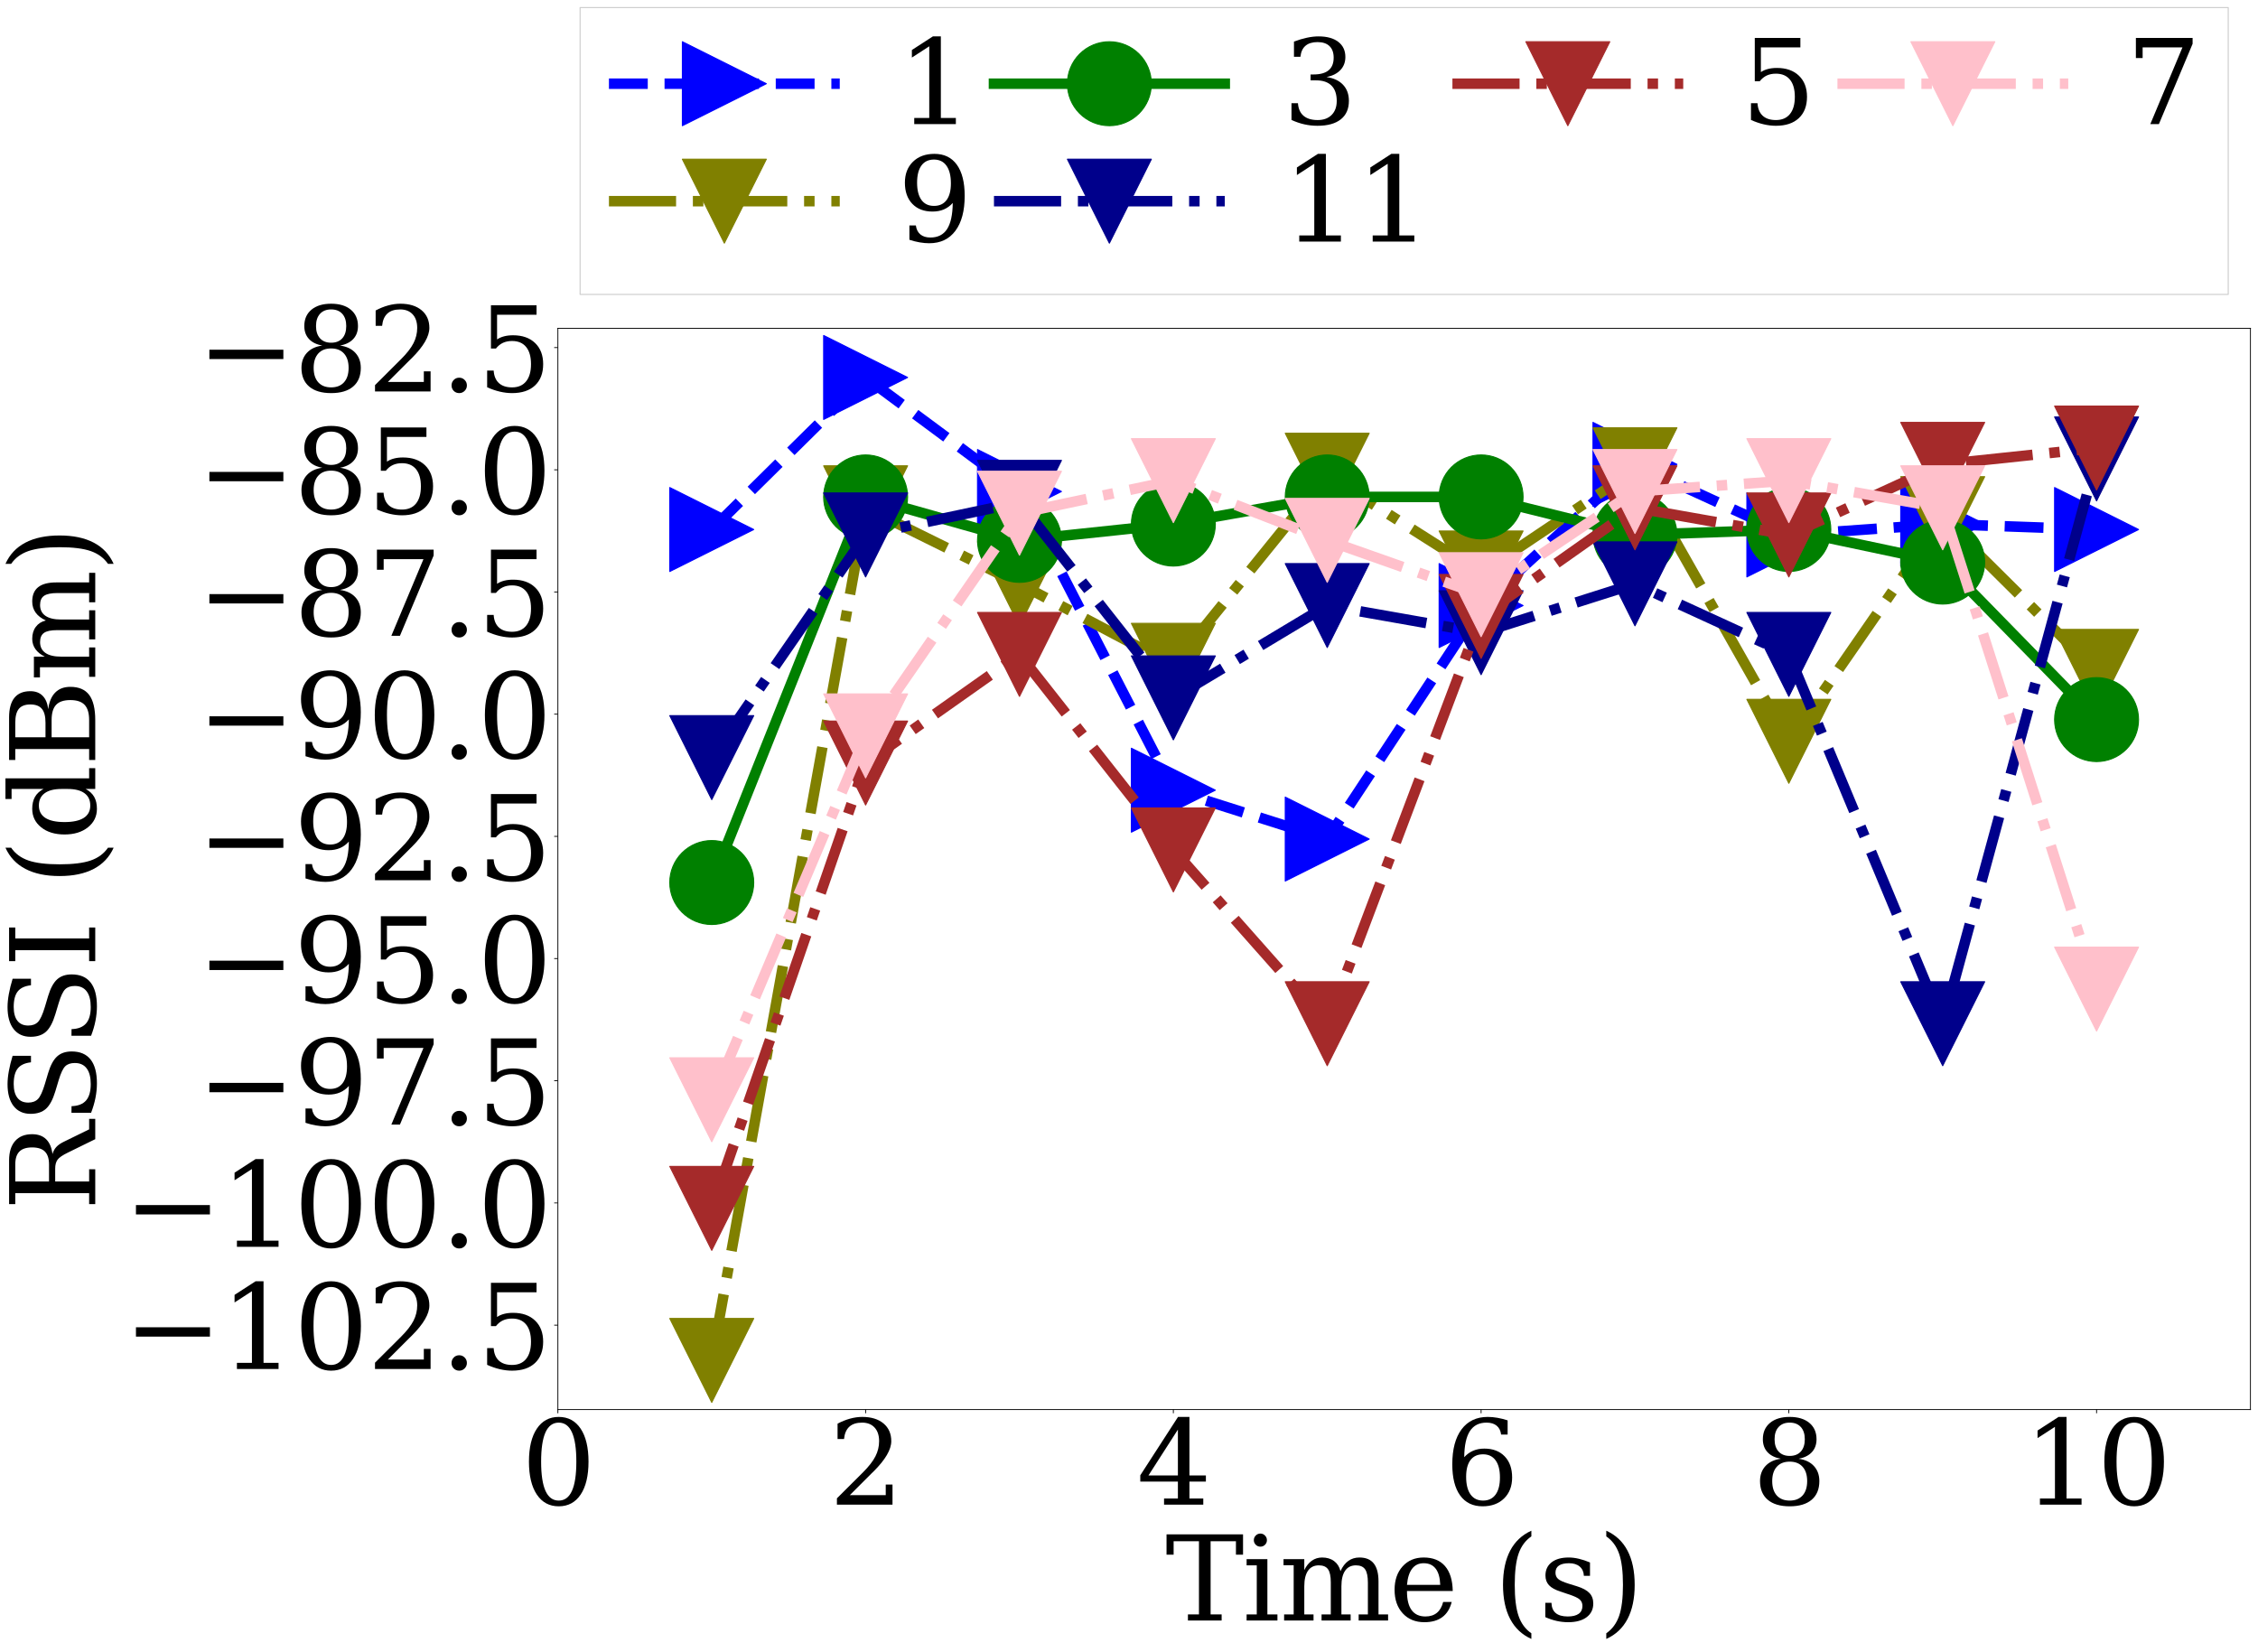 <?xml version="1.0" encoding="utf-8" standalone="no"?>
<!DOCTYPE svg PUBLIC "-//W3C//DTD SVG 1.1//EN"
  "http://www.w3.org/Graphics/SVG/1.1/DTD/svg11.dtd">
<svg xmlns:xlink="http://www.w3.org/1999/xlink" width="2152.22pt" height="1574.635pt" viewBox="0 0 2152.22 1574.635" xmlns="http://www.w3.org/2000/svg" version="1.1">
 <rect x="0" y="0" width="2152.22" height="1574.635" fill="#333333" stroke="none"/>
 <defs>
  <style type="text/css">*{stroke-linejoin: round; stroke-linecap: butt}</style>
 </defs>
 <g id="figure_1">
  <g id="patch_1">
   <path d="M 0 1574.635 
L 2152.22 1574.635 
L 2152.22 0 
L 0 0 
z
" style="fill: #ffffff; stroke: #ffffff; stroke-linejoin: miter"/>
  </g>
  <g id="axes_1">
   <g id="patch_2">
    <path d="M 531.745 1343.516 
L 2145.02 1343.516 
L 2145.02 312.912 
L 531.745 312.912 
z
" style="fill: #ffffff"/>
   </g>
   <g id="matplotlib.axis_1">
    <g id="xtick_1">
     <g id="line2d_1">
      <defs>
       <path id="m5eb0b490fd" d="M 0 0 
L 0 3.5 
" style="stroke: #000000; stroke-width: 0.8"/>
      </defs>
      <g>
       <use xlink:href="#m5eb0b490fd" x="531.745" y="1343.516" style="stroke: #000000; stroke-width: 0.8"/>
      </g>
     </g>
     <g id="text_1">
      <!-- 0 -->
      <g transform="translate(496.752 1434.099) scale(1.1 -1.1)">
       <defs>
        <path id="DejaVuSerif-30" d="M 2034 219 
Q 2513 219 2750 744 
Q 2988 1269 2988 2328 
Q 2988 3391 2750 3916 
Q 2513 4441 2034 4441 
Q 1556 4441 1318 3916 
Q 1081 3391 1081 2328 
Q 1081 1269 1318 744 
Q 1556 219 2034 219 
z
M 2034 -91 
Q 1275 -91 848 546 
Q 422 1184 422 2328 
Q 422 3475 848 4112 
Q 1275 4750 2034 4750 
Q 2797 4750 3222 4112 
Q 3647 3475 3647 2328 
Q 3647 1184 3222 546 
Q 2797 -91 2034 -91 
z
" transform="scale(0.016)"/>
       </defs>
       <use xlink:href="#DejaVuSerif-30"/>
      </g>
     </g>
    </g>
    <g id="xtick_2">
     <g id="line2d_2">
      <g>
       <use xlink:href="#m5eb0b490fd" x="825.068" y="1343.516" style="stroke: #000000; stroke-width: 0.8"/>
      </g>
     </g>
     <g id="text_2">
      <!-- 2 -->
      <g transform="translate(790.074 1434.099) scale(1.1 -1.1)">
       <defs>
        <path id="DejaVuSerif-32" d="M 819 3553 
L 469 3553 
L 469 4384 
Q 803 4563 1142 4656 
Q 1481 4750 1806 4750 
Q 2534 4750 2956 4397 
Q 3378 4044 3378 3438 
Q 3378 2753 2422 1800 
Q 2347 1728 2309 1691 
L 1131 513 
L 3078 513 
L 3078 1088 
L 3444 1088 
L 3444 0 
L 434 0 
L 434 341 
L 1850 1753 
Q 2319 2222 2519 2614 
Q 2719 3006 2719 3438 
Q 2719 3909 2473 4175 
Q 2228 4441 1797 4441 
Q 1350 4441 1106 4219 
Q 863 3997 819 3553 
z
" transform="scale(0.016)"/>
       </defs>
       <use xlink:href="#DejaVuSerif-32"/>
      </g>
     </g>
    </g>
    <g id="xtick_3">
     <g id="line2d_3">
      <g>
       <use xlink:href="#m5eb0b490fd" x="1118.391" y="1343.516" style="stroke: #000000; stroke-width: 0.8"/>
      </g>
     </g>
     <g id="text_3">
      <!-- 4 -->
      <g transform="translate(1083.397 1434.099) scale(1.1 -1.1)">
       <defs>
        <path id="DejaVuSerif-34" d="M 2234 1581 
L 2234 4063 
L 641 1581 
L 2234 1581 
z
M 3609 0 
L 1484 0 
L 1484 331 
L 2234 331 
L 2234 1247 
L 197 1247 
L 197 1588 
L 2241 4750 
L 2859 4750 
L 2859 1581 
L 3750 1581 
L 3750 1247 
L 2859 1247 
L 2859 331 
L 3609 331 
L 3609 0 
z
" transform="scale(0.016)"/>
       </defs>
       <use xlink:href="#DejaVuSerif-34"/>
      </g>
     </g>
    </g>
    <g id="xtick_4">
     <g id="line2d_4">
      <g>
       <use xlink:href="#m5eb0b490fd" x="1411.713" y="1343.516" style="stroke: #000000; stroke-width: 0.8"/>
      </g>
     </g>
     <g id="text_4">
      <!-- 6 -->
      <g transform="translate(1376.72 1434.099) scale(1.1 -1.1)">
       <defs>
        <path id="DejaVuSerif-36" d="M 2094 219 
Q 2534 219 2771 542 
Q 3009 866 3009 1472 
Q 3009 2078 2771 2401 
Q 2534 2725 2094 2725 
Q 1647 2725 1412 2412 
Q 1178 2100 1178 1509 
Q 1178 888 1415 553 
Q 1653 219 2094 219 
z
M 1075 2569 
Q 1288 2803 1556 2918 
Q 1825 3034 2163 3034 
Q 2859 3034 3264 2615 
Q 3669 2197 3669 1472 
Q 3669 763 3233 336 
Q 2797 -91 2069 -91 
Q 1278 -91 853 498 
Q 428 1088 428 2181 
Q 428 3406 931 4078 
Q 1434 4750 2350 4750 
Q 2597 4750 2869 4703 
Q 3141 4656 3425 4563 
L 3425 3794 
L 3072 3794 
Q 3034 4109 2831 4275 
Q 2628 4441 2284 4441 
Q 1678 4441 1381 3981 
Q 1084 3522 1075 2569 
z
" transform="scale(0.016)"/>
       </defs>
       <use xlink:href="#DejaVuSerif-36"/>
      </g>
     </g>
    </g>
    <g id="xtick_5">
     <g id="line2d_5">
      <g>
       <use xlink:href="#m5eb0b490fd" x="1705.036" y="1343.516" style="stroke: #000000; stroke-width: 0.8"/>
      </g>
     </g>
     <g id="text_5">
      <!-- 8 -->
      <g transform="translate(1670.042 1434.099) scale(1.1 -1.1)">
       <defs>
        <path id="DejaVuSerif-38" d="M 2981 1275 
Q 2981 1775 2732 2051 
Q 2484 2328 2034 2328 
Q 1584 2328 1336 2051 
Q 1088 1775 1088 1275 
Q 1088 772 1336 495 
Q 1584 219 2034 219 
Q 2484 219 2732 495 
Q 2981 772 2981 1275 
z
M 2853 3541 
Q 2853 3966 2637 4203 
Q 2422 4441 2034 4441 
Q 1650 4441 1433 4203 
Q 1216 3966 1216 3541 
Q 1216 3113 1433 2875 
Q 1650 2638 2034 2638 
Q 2422 2638 2637 2875 
Q 2853 3113 2853 3541 
z
M 2516 2484 
Q 3047 2413 3344 2092 
Q 3641 1772 3641 1275 
Q 3641 619 3225 264 
Q 2809 -91 2034 -91 
Q 1263 -91 845 264 
Q 428 619 428 1275 
Q 428 1772 725 2092 
Q 1022 2413 1556 2484 
Q 1084 2569 832 2842 
Q 581 3116 581 3541 
Q 581 4103 968 4426 
Q 1356 4750 2034 4750 
Q 2713 4750 3100 4426 
Q 3488 4103 3488 3541 
Q 3488 3116 3236 2842 
Q 2984 2569 2516 2484 
z
" transform="scale(0.016)"/>
       </defs>
       <use xlink:href="#DejaVuSerif-38"/>
      </g>
     </g>
    </g>
    <g id="xtick_6">
     <g id="line2d_6">
      <g>
       <use xlink:href="#m5eb0b490fd" x="1998.359" y="1343.516" style="stroke: #000000; stroke-width: 0.8"/>
      </g>
     </g>
     <g id="text_6">
      <!-- 10 -->
      <g transform="translate(1928.371 1434.099) scale(1.1 -1.1)">
       <defs>
        <path id="DejaVuSerif-31" d="M 909 0 
L 909 331 
L 1722 331 
L 1722 4213 
L 781 3603 
L 781 4013 
L 1919 4750 
L 2350 4750 
L 2350 331 
L 3163 331 
L 3163 0 
L 909 0 
z
" transform="scale(0.016)"/>
       </defs>
       <use xlink:href="#DejaVuSerif-31"/>
       <use xlink:href="#DejaVuSerif-30" x="63.623"/>
      </g>
     </g>
    </g>
    <g id="text_7">
     <!-- Time (s) -->
     <g transform="translate(1110.777 1544.559) scale(1.1 -1.1)">
      <defs>
       <path id="DejaVuSerif-54" d="M 1222 0 
L 1222 331 
L 1819 331 
L 1819 4294 
L 447 4294 
L 447 3566 
L 63 3566 
L 63 4666 
L 4206 4666 
L 4206 3566 
L 3822 3566 
L 3822 4294 
L 2450 4294 
L 2450 331 
L 3047 331 
L 3047 0 
L 1222 0 
z
" transform="scale(0.016)"/>
       <path id="DejaVuSerif-69" d="M 622 4353 
Q 622 4497 726 4603 
Q 831 4709 978 4709 
Q 1122 4709 1226 4603 
Q 1331 4497 1331 4353 
Q 1331 4206 1228 4103 
Q 1125 4000 978 4000 
Q 831 4000 726 4103 
Q 622 4206 622 4353 
z
M 1356 331 
L 1900 331 
L 1900 0 
L 231 0 
L 231 331 
L 781 331 
L 781 2988 
L 231 2988 
L 231 3322 
L 1356 3322 
L 1356 331 
z
" transform="scale(0.016)"/>
       <path id="DejaVuSerif-6d" d="M 3316 2675 
Q 3481 3041 3739 3227 
Q 3997 3413 4341 3413 
Q 4863 3413 5119 3089 
Q 5375 2766 5375 2113 
L 5375 331 
L 5894 331 
L 5894 0 
L 4300 0 
L 4300 331 
L 4800 331 
L 4800 2047 
Q 4800 2556 4650 2772 
Q 4500 2988 4153 2988 
Q 3769 2988 3567 2697 
Q 3366 2406 3366 1850 
L 3366 331 
L 3866 331 
L 3866 0 
L 2291 0 
L 2291 331 
L 2791 331 
L 2791 2069 
Q 2791 2566 2641 2777 
Q 2491 2988 2144 2988 
Q 1759 2988 1557 2697 
Q 1356 2406 1356 1850 
L 1356 331 
L 1856 331 
L 1856 0 
L 263 0 
L 263 331 
L 781 331 
L 781 2994 
L 231 2994 
L 231 3322 
L 1356 3322 
L 1356 2731 
Q 1516 3063 1762 3238 
Q 2009 3413 2322 3413 
Q 2709 3413 2968 3220 
Q 3228 3028 3316 2675 
z
" transform="scale(0.016)"/>
       <path id="DejaVuSerif-65" d="M 3469 1600 
L 991 1600 
L 991 1575 
Q 991 903 1244 561 
Q 1497 219 1991 219 
Q 2369 219 2611 417 
Q 2853 616 2950 1006 
L 3413 1006 
Q 3275 459 2904 184 
Q 2534 -91 1931 -91 
Q 1203 -91 761 389 
Q 319 869 319 1663 
Q 319 2450 753 2931 
Q 1188 3413 1894 3413 
Q 2647 3413 3050 2948 
Q 3453 2484 3469 1600 
z
M 2791 1931 
Q 2772 2513 2545 2808 
Q 2319 3103 1894 3103 
Q 1497 3103 1269 2806 
Q 1041 2509 991 1931 
L 2791 1931 
z
" transform="scale(0.016)"/>
       <path id="DejaVuSerif-20" transform="scale(0.016)"/>
       <path id="DejaVuSerif-28" d="M 2041 -997 
Q 1281 -656 893 83 
Q 506 822 506 1931 
Q 506 3044 893 3783 
Q 1281 4522 2041 4863 
L 2041 4556 
Q 1559 4225 1350 3623 
Q 1141 3022 1141 1931 
Q 1141 844 1350 242 
Q 1559 -359 2041 -691 
L 2041 -997 
z
" transform="scale(0.016)"/>
       <path id="DejaVuSerif-73" d="M 359 184 
L 359 959 
L 691 959 
Q 703 588 923 403 
Q 1144 219 1575 219 
Q 1963 219 2166 364 
Q 2369 509 2369 788 
Q 2369 1006 2220 1140 
Q 2072 1275 1594 1428 
L 1178 1569 
Q 750 1706 558 1912 
Q 366 2119 366 2438 
Q 366 2894 700 3153 
Q 1034 3413 1625 3413 
Q 1888 3413 2178 3344 
Q 2469 3275 2778 3144 
L 2778 2419 
L 2447 2419 
Q 2434 2741 2221 2922 
Q 2009 3103 1644 3103 
Q 1281 3103 1095 2975 
Q 909 2847 909 2591 
Q 909 2381 1050 2254 
Q 1191 2128 1613 1997 
L 2069 1856 
Q 2541 1709 2748 1489 
Q 2956 1269 2956 922 
Q 2956 450 2595 179 
Q 2234 -91 1600 -91 
Q 1278 -91 972 -22 
Q 666 47 359 184 
z
" transform="scale(0.016)"/>
       <path id="DejaVuSerif-29" d="M 453 -997 
L 453 -691 
Q 934 -359 1145 242 
Q 1356 844 1356 1931 
Q 1356 3022 1145 3623 
Q 934 4225 453 4556 
L 453 4863 
Q 1216 4522 1603 3783 
Q 1991 3044 1991 1931 
Q 1991 822 1603 83 
Q 1216 -656 453 -997 
z
" transform="scale(0.016)"/>
      </defs>
      <use xlink:href="#DejaVuSerif-54"/>
      <use xlink:href="#DejaVuSerif-69" x="66.699"/>
      <use xlink:href="#DejaVuSerif-6d" x="98.682"/>
      <use xlink:href="#DejaVuSerif-65" x="193.506"/>
      <use xlink:href="#DejaVuSerif-20" x="252.686"/>
      <use xlink:href="#DejaVuSerif-28" x="284.473"/>
      <use xlink:href="#DejaVuSerif-73" x="323.486"/>
      <use xlink:href="#DejaVuSerif-29" x="374.805"/>
     </g>
    </g>
   </g>
   <g id="matplotlib.axis_2">
    <g id="ytick_1">
     <g id="line2d_7">
      <defs>
       <path id="ma9e4f697f8" d="M 0 0 
L -3.5 0 
" style="stroke: #000000; stroke-width: 0.8"/>
      </defs>
      <g>
       <use xlink:href="#ma9e4f697f8" x="531.745" y="1263.025" style="stroke: #000000; stroke-width: 0.8"/>
      </g>
     </g>
     <g id="text_8">
      <!-- −102.5 -->
      <g transform="translate(117.659 1304.816) scale(1.1 -1.1)">
       <defs>
        <path id="DejaVuSerif-2212" d="M 678 2259 
L 4684 2259 
L 4684 1753 
L 678 1753 
L 678 2259 
z
" transform="scale(0.016)"/>
        <path id="DejaVuSerif-2e" d="M 603 325 
Q 603 500 722 622 
Q 841 744 1019 744 
Q 1191 744 1312 622 
Q 1434 500 1434 325 
Q 1434 153 1312 31 
Q 1191 -91 1019 -91 
Q 841 -91 722 29 
Q 603 150 603 325 
z
" transform="scale(0.016)"/>
        <path id="DejaVuSerif-35" d="M 3219 4666 
L 3219 4153 
L 1081 4153 
L 1081 2816 
Q 1244 2928 1461 2984 
Q 1678 3041 1947 3041 
Q 2703 3041 3140 2622 
Q 3578 2203 3578 1478 
Q 3578 738 3136 323 
Q 2694 -91 1894 -91 
Q 1572 -91 1234 -12 
Q 897 66 544 225 
L 544 1131 
L 897 1131 
Q 925 688 1179 453 
Q 1434 219 1894 219 
Q 2388 219 2653 544 
Q 2919 869 2919 1478 
Q 2919 2084 2655 2407 
Q 2391 2731 1894 2731 
Q 1613 2731 1398 2631 
Q 1184 2531 1019 2322 
L 750 2322 
L 750 4666 
L 3219 4666 
z
" transform="scale(0.016)"/>
       </defs>
       <use xlink:href="#DejaVuSerif-2212"/>
       <use xlink:href="#DejaVuSerif-31" x="83.789"/>
       <use xlink:href="#DejaVuSerif-30" x="147.412"/>
       <use xlink:href="#DejaVuSerif-32" x="211.035"/>
       <use xlink:href="#DejaVuSerif-2e" x="274.658"/>
       <use xlink:href="#DejaVuSerif-35" x="306.445"/>
      </g>
     </g>
    </g>
    <g id="ytick_2">
     <g id="line2d_8">
      <g>
       <use xlink:href="#ma9e4f697f8" x="531.745" y="1146.558" style="stroke: #000000; stroke-width: 0.8"/>
      </g>
     </g>
     <g id="text_9">
      <!-- −100.0 -->
      <g transform="translate(117.659 1188.349) scale(1.1 -1.1)">
       <use xlink:href="#DejaVuSerif-2212"/>
       <use xlink:href="#DejaVuSerif-31" x="83.789"/>
       <use xlink:href="#DejaVuSerif-30" x="147.412"/>
       <use xlink:href="#DejaVuSerif-30" x="211.035"/>
       <use xlink:href="#DejaVuSerif-2e" x="274.658"/>
       <use xlink:href="#DejaVuSerif-30" x="306.445"/>
      </g>
     </g>
    </g>
    <g id="ytick_3">
     <g id="line2d_9">
      <g>
       <use xlink:href="#ma9e4f697f8" x="531.745" y="1030.09" style="stroke: #000000; stroke-width: 0.8"/>
      </g>
     </g>
     <g id="text_10">
      <!-- −97.5 -->
      <g transform="translate(187.647 1071.882) scale(1.1 -1.1)">
       <defs>
        <path id="DejaVuSerif-39" d="M 2994 2091 
Q 2784 1856 2512 1740 
Q 2241 1625 1900 1625 
Q 1206 1625 804 2044 
Q 403 2463 403 3188 
Q 403 3897 839 4323 
Q 1275 4750 2003 4750 
Q 2794 4750 3217 4161 
Q 3641 3572 3641 2478 
Q 3641 1253 3137 581 
Q 2634 -91 1722 -91 
Q 1475 -91 1203 -44 
Q 931 3 647 97 
L 647 872 
L 997 872 
Q 1038 556 1241 387 
Q 1444 219 1784 219 
Q 2391 219 2687 676 
Q 2984 1134 2994 2091 
z
M 1978 4441 
Q 1534 4441 1298 4117 
Q 1063 3794 1063 3188 
Q 1063 2581 1298 2256 
Q 1534 1931 1978 1931 
Q 2422 1931 2658 2245 
Q 2894 2559 2894 3150 
Q 2894 3772 2656 4106 
Q 2419 4441 1978 4441 
z
" transform="scale(0.016)"/>
        <path id="DejaVuSerif-37" d="M 3609 4347 
L 1784 0 
L 1319 0 
L 3059 4153 
L 903 4153 
L 903 3578 
L 538 3578 
L 538 4666 
L 3609 4666 
L 3609 4347 
z
" transform="scale(0.016)"/>
       </defs>
       <use xlink:href="#DejaVuSerif-2212"/>
       <use xlink:href="#DejaVuSerif-39" x="83.789"/>
       <use xlink:href="#DejaVuSerif-37" x="147.412"/>
       <use xlink:href="#DejaVuSerif-2e" x="211.035"/>
       <use xlink:href="#DejaVuSerif-35" x="242.822"/>
      </g>
     </g>
    </g>
    <g id="ytick_4">
     <g id="line2d_10">
      <g>
       <use xlink:href="#ma9e4f697f8" x="531.745" y="913.623" style="stroke: #000000; stroke-width: 0.8"/>
      </g>
     </g>
     <g id="text_11">
      <!-- −95.0 -->
      <g transform="translate(187.647 955.415) scale(1.1 -1.1)">
       <use xlink:href="#DejaVuSerif-2212"/>
       <use xlink:href="#DejaVuSerif-39" x="83.789"/>
       <use xlink:href="#DejaVuSerif-35" x="147.412"/>
       <use xlink:href="#DejaVuSerif-2e" x="211.035"/>
       <use xlink:href="#DejaVuSerif-30" x="242.822"/>
      </g>
     </g>
    </g>
    <g id="ytick_5">
     <g id="line2d_11">
      <g>
       <use xlink:href="#ma9e4f697f8" x="531.745" y="797.156" style="stroke: #000000; stroke-width: 0.8"/>
      </g>
     </g>
     <g id="text_12">
      <!-- −92.5 -->
      <g transform="translate(187.647 838.948) scale(1.1 -1.1)">
       <use xlink:href="#DejaVuSerif-2212"/>
       <use xlink:href="#DejaVuSerif-39" x="83.789"/>
       <use xlink:href="#DejaVuSerif-32" x="147.412"/>
       <use xlink:href="#DejaVuSerif-2e" x="211.035"/>
       <use xlink:href="#DejaVuSerif-35" x="242.822"/>
      </g>
     </g>
    </g>
    <g id="ytick_6">
     <g id="line2d_12">
      <g>
       <use xlink:href="#ma9e4f697f8" x="531.745" y="680.689" style="stroke: #000000; stroke-width: 0.8"/>
      </g>
     </g>
     <g id="text_13">
      <!-- −90.0 -->
      <g transform="translate(187.647 722.48) scale(1.1 -1.1)">
       <use xlink:href="#DejaVuSerif-2212"/>
       <use xlink:href="#DejaVuSerif-39" x="83.789"/>
       <use xlink:href="#DejaVuSerif-30" x="147.412"/>
       <use xlink:href="#DejaVuSerif-2e" x="211.035"/>
       <use xlink:href="#DejaVuSerif-30" x="242.822"/>
      </g>
     </g>
    </g>
    <g id="ytick_7">
     <g id="line2d_13">
      <g>
       <use xlink:href="#ma9e4f697f8" x="531.745" y="564.222" style="stroke: #000000; stroke-width: 0.8"/>
      </g>
     </g>
     <g id="text_14">
      <!-- −87.5 -->
      <g transform="translate(187.647 606.013) scale(1.1 -1.1)">
       <use xlink:href="#DejaVuSerif-2212"/>
       <use xlink:href="#DejaVuSerif-38" x="83.789"/>
       <use xlink:href="#DejaVuSerif-37" x="147.412"/>
       <use xlink:href="#DejaVuSerif-2e" x="211.035"/>
       <use xlink:href="#DejaVuSerif-35" x="242.822"/>
      </g>
     </g>
    </g>
    <g id="ytick_8">
     <g id="line2d_14">
      <g>
       <use xlink:href="#ma9e4f697f8" x="531.745" y="447.755" style="stroke: #000000; stroke-width: 0.8"/>
      </g>
     </g>
     <g id="text_15">
      <!-- −85.0 -->
      <g transform="translate(187.647 489.546) scale(1.1 -1.1)">
       <use xlink:href="#DejaVuSerif-2212"/>
       <use xlink:href="#DejaVuSerif-38" x="83.789"/>
       <use xlink:href="#DejaVuSerif-35" x="147.412"/>
       <use xlink:href="#DejaVuSerif-2e" x="211.035"/>
       <use xlink:href="#DejaVuSerif-30" x="242.822"/>
      </g>
     </g>
    </g>
    <g id="ytick_9">
     <g id="line2d_15">
      <g>
       <use xlink:href="#ma9e4f697f8" x="531.745" y="331.288" style="stroke: #000000; stroke-width: 0.8"/>
      </g>
     </g>
     <g id="text_16">
      <!-- −82.5 -->
      <g transform="translate(187.647 373.079) scale(1.1 -1.1)">
       <use xlink:href="#DejaVuSerif-2212"/>
       <use xlink:href="#DejaVuSerif-38" x="83.789"/>
       <use xlink:href="#DejaVuSerif-32" x="147.412"/>
       <use xlink:href="#DejaVuSerif-2e" x="211.035"/>
       <use xlink:href="#DejaVuSerif-35" x="242.822"/>
      </g>
     </g>
    </g>
    <g id="text_17">
     <!-- RSSI (dBm) -->
     <g transform="translate(90.783 1153.917) rotate(-90) scale(1.1 -1.1)">
      <defs>
       <path id="DejaVuSerif-52" d="M 3066 2316 
Q 3284 2256 3442 2114 
Q 3600 1972 3725 1716 
L 4403 331 
L 4972 331 
L 4972 0 
L 3872 0 
L 3144 1484 
Q 2934 1916 2759 2042 
Q 2584 2169 2278 2169 
L 1581 2169 
L 1581 331 
L 2241 331 
L 2241 0 
L 353 0 
L 353 331 
L 947 331 
L 947 4331 
L 353 4331 
L 353 4666 
L 2719 4666 
Q 3400 4666 3770 4341 
Q 4141 4016 4141 3419 
Q 4141 2938 3870 2661 
Q 3600 2384 3066 2316 
z
M 1581 2503 
L 2503 2503 
Q 2975 2503 3200 2726 
Q 3425 2950 3425 3419 
Q 3425 3888 3200 4109 
Q 2975 4331 2503 4331 
L 1581 4331 
L 1581 2503 
z
" transform="scale(0.016)"/>
       <path id="DejaVuSerif-53" d="M 594 225 
L 594 1288 
L 953 1284 
Q 969 753 1261 498 
Q 1553 244 2150 244 
Q 2706 244 2998 464 
Q 3291 684 3291 1106 
Q 3291 1444 3114 1625 
Q 2938 1806 2369 1978 
L 1753 2163 
Q 1084 2366 811 2669 
Q 538 2972 538 3500 
Q 538 4094 959 4422 
Q 1381 4750 2144 4750 
Q 2469 4750 2856 4679 
Q 3244 4609 3681 4475 
L 3681 3481 
L 3328 3481 
Q 3275 3975 2998 4195 
Q 2722 4416 2156 4416 
Q 1663 4416 1405 4214 
Q 1147 4013 1147 3628 
Q 1147 3294 1340 3103 
Q 1534 2913 2163 2725 
L 2741 2553 
Q 3375 2363 3645 2067 
Q 3916 1772 3916 1275 
Q 3916 597 3481 253 
Q 3047 -91 2188 -91 
Q 1803 -91 1404 -12 
Q 1006 66 594 225 
z
" transform="scale(0.016)"/>
       <path id="DejaVuSerif-49" d="M 1581 331 
L 2175 331 
L 2175 0 
L 353 0 
L 353 331 
L 947 331 
L 947 4331 
L 353 4331 
L 353 4666 
L 2175 4666 
L 2175 4331 
L 1581 4331 
L 1581 331 
z
" transform="scale(0.016)"/>
       <path id="DejaVuSerif-64" d="M 3359 331 
L 3909 331 
L 3909 0 
L 2784 0 
L 2784 519 
Q 2616 206 2355 57 
Q 2094 -91 1709 -91 
Q 1097 -91 708 395 
Q 319 881 319 1663 
Q 319 2444 706 2928 
Q 1094 3413 1709 3413 
Q 2094 3413 2355 3264 
Q 2616 3116 2784 2803 
L 2784 4531 
L 2241 4531 
L 2241 4863 
L 3359 4863 
L 3359 331 
z
M 2784 1497 
L 2784 1825 
Q 2784 2422 2554 2737 
Q 2325 3053 1888 3053 
Q 1444 3053 1217 2703 
Q 991 2353 991 1663 
Q 991 975 1217 622 
Q 1444 269 1888 269 
Q 2325 269 2554 583 
Q 2784 897 2784 1497 
z
" transform="scale(0.016)"/>
       <path id="DejaVuSerif-42" d="M 1581 331 
L 2516 331 
Q 3078 331 3337 575 
Q 3597 819 3597 1350 
Q 3597 1878 3339 2120 
Q 3081 2363 2516 2363 
L 1581 2363 
L 1581 331 
z
M 1581 2694 
L 2375 2694 
Q 2888 2694 3123 2891 
Q 3359 3088 3359 3513 
Q 3359 3941 3123 4136 
Q 2888 4331 2375 4331 
L 1581 4331 
L 1581 2694 
z
M 353 0 
L 353 331 
L 947 331 
L 947 4331 
L 353 4331 
L 353 4666 
L 2656 4666 
Q 3363 4666 3720 4377 
Q 4078 4088 4078 3513 
Q 4078 3097 3829 2850 
Q 3581 2603 3103 2547 
Q 3697 2472 4005 2167 
Q 4313 1863 4313 1350 
Q 4313 656 3875 328 
Q 3438 0 2509 0 
L 353 0 
z
" transform="scale(0.016)"/>
      </defs>
      <use xlink:href="#DejaVuSerif-52"/>
      <use xlink:href="#DejaVuSerif-53" x="75.293"/>
      <use xlink:href="#DejaVuSerif-53" x="142.049"/>
      <use xlink:href="#DejaVuSerif-49" x="210.555"/>
      <use xlink:href="#DejaVuSerif-20" x="250.057"/>
      <use xlink:href="#DejaVuSerif-28" x="281.844"/>
      <use xlink:href="#DejaVuSerif-64" x="320.857"/>
      <use xlink:href="#DejaVuSerif-42" x="384.871"/>
      <use xlink:href="#DejaVuSerif-6d" x="458.357"/>
      <use xlink:href="#DejaVuSerif-29" x="553.182"/>
     </g>
    </g>
   </g>
   <g id="line2d_16">
    <path d="M 678.407 504.694 
L 825.068 359.757 
L 971.729 468.46 
L 1118.391 753.157 
L 1265.052 799.744 
L 1411.713 577.163 
L 1558.375 442.578 
L 1705.036 509.871 
L 1851.698 499.518 
L 1998.359 504.694 
" clip-path="url(#pfbfe7e24e8)" style="fill: none; stroke-dasharray: 37,16; stroke-dashoffset: 0; stroke: #0000ff; stroke-width: 10"/>
    <defs>
     <path id="me0f40475ac" d="M 40 0 
L -40 -40 
L -40 40 
z
" style="stroke: #0000ff; stroke-linejoin: miter"/>
    </defs>
    <g clip-path="url(#pfbfe7e24e8)">
     <use xlink:href="#me0f40475ac" x="678.407" y="504.694" style="fill: #0000ff; stroke: #0000ff; stroke-linejoin: miter"/>
     <use xlink:href="#me0f40475ac" x="825.068" y="359.757" style="fill: #0000ff; stroke: #0000ff; stroke-linejoin: miter"/>
     <use xlink:href="#me0f40475ac" x="971.729" y="468.46" style="fill: #0000ff; stroke: #0000ff; stroke-linejoin: miter"/>
     <use xlink:href="#me0f40475ac" x="1118.391" y="753.157" style="fill: #0000ff; stroke: #0000ff; stroke-linejoin: miter"/>
     <use xlink:href="#me0f40475ac" x="1265.052" y="799.744" style="fill: #0000ff; stroke: #0000ff; stroke-linejoin: miter"/>
     <use xlink:href="#me0f40475ac" x="1411.713" y="577.163" style="fill: #0000ff; stroke: #0000ff; stroke-linejoin: miter"/>
     <use xlink:href="#me0f40475ac" x="1558.375" y="442.578" style="fill: #0000ff; stroke: #0000ff; stroke-linejoin: miter"/>
     <use xlink:href="#me0f40475ac" x="1705.036" y="509.871" style="fill: #0000ff; stroke: #0000ff; stroke-linejoin: miter"/>
     <use xlink:href="#me0f40475ac" x="1851.698" y="499.518" style="fill: #0000ff; stroke: #0000ff; stroke-linejoin: miter"/>
     <use xlink:href="#me0f40475ac" x="1998.359" y="504.694" style="fill: #0000ff; stroke: #0000ff; stroke-linejoin: miter"/>
    </g>
   </g>
   <g id="line2d_17">
    <path d="M 678.407 1296.671 
L 825.068 483.989 
L 971.729 556.457 
L 1118.391 634.102 
L 1265.052 452.931 
L 1411.713 546.105 
L 1558.375 447.755 
L 1705.036 706.571 
L 1851.698 494.342 
L 1998.359 639.925 
" clip-path="url(#pfbfe7e24e8)" style="fill: none; stroke-dasharray: 64,16,10,16; stroke-dashoffset: 0; stroke: #808000; stroke-width: 10"/>
    <defs>
     <path id="m426b477f51" d="M -0 40 
L 40 -40 
L -40 -40 
z
" style="stroke: #808000; stroke-linejoin: miter"/>
    </defs>
    <g clip-path="url(#pfbfe7e24e8)">
     <use xlink:href="#m426b477f51" x="678.407" y="1296.671" style="fill: #808000; stroke: #808000; stroke-linejoin: miter"/>
     <use xlink:href="#m426b477f51" x="825.068" y="483.989" style="fill: #808000; stroke: #808000; stroke-linejoin: miter"/>
     <use xlink:href="#m426b477f51" x="971.729" y="556.457" style="fill: #808000; stroke: #808000; stroke-linejoin: miter"/>
     <use xlink:href="#m426b477f51" x="1118.391" y="634.102" style="fill: #808000; stroke: #808000; stroke-linejoin: miter"/>
     <use xlink:href="#m426b477f51" x="1265.052" y="452.931" style="fill: #808000; stroke: #808000; stroke-linejoin: miter"/>
     <use xlink:href="#m426b477f51" x="1411.713" y="546.105" style="fill: #808000; stroke: #808000; stroke-linejoin: miter"/>
     <use xlink:href="#m426b477f51" x="1558.375" y="447.755" style="fill: #808000; stroke: #808000; stroke-linejoin: miter"/>
     <use xlink:href="#m426b477f51" x="1705.036" y="706.571" style="fill: #808000; stroke: #808000; stroke-linejoin: miter"/>
     <use xlink:href="#m426b477f51" x="1851.698" y="494.342" style="fill: #808000; stroke: #808000; stroke-linejoin: miter"/>
     <use xlink:href="#m426b477f51" x="1998.359" y="639.925" style="fill: #808000; stroke: #808000; stroke-linejoin: miter"/>
    </g>
   </g>
   <g id="line2d_18">
    <path d="M 678.407 841.155 
L 825.068 473.636 
L 971.729 515.047 
L 1118.391 499.518 
L 1265.052 473.636 
L 1411.713 473.636 
L 1558.375 509.871 
L 1705.036 504.694 
L 1851.698 535.752 
L 1998.359 685.865 
" clip-path="url(#pfbfe7e24e8)" style="fill: none; stroke: #008000; stroke-width: 10; stroke-linecap: square"/>
    <defs>
     <path id="m2da382e81c" d="M 0 40 
C 10.608 40 20.783 35.785 28.284 28.284 
C 35.785 20.783 40 10.608 40 0 
C 40 -10.608 35.785 -20.783 28.284 -28.284 
C 20.783 -35.785 10.608 -40 0 -40 
C -10.608 -40 -20.783 -35.785 -28.284 -28.284 
C -35.785 -20.783 -40 -10.608 -40 0 
C -40 10.608 -35.785 20.783 -28.284 28.284 
C -20.783 35.785 -10.608 40 0 40 
z
" style="stroke: #008000"/>
    </defs>
    <g clip-path="url(#pfbfe7e24e8)">
     <use xlink:href="#m2da382e81c" x="678.407" y="841.155" style="fill: #008000; stroke: #008000"/>
     <use xlink:href="#m2da382e81c" x="825.068" y="473.636" style="fill: #008000; stroke: #008000"/>
     <use xlink:href="#m2da382e81c" x="971.729" y="515.047" style="fill: #008000; stroke: #008000"/>
     <use xlink:href="#m2da382e81c" x="1118.391" y="499.518" style="fill: #008000; stroke: #008000"/>
     <use xlink:href="#m2da382e81c" x="1265.052" y="473.636" style="fill: #008000; stroke: #008000"/>
     <use xlink:href="#m2da382e81c" x="1411.713" y="473.636" style="fill: #008000; stroke: #008000"/>
     <use xlink:href="#m2da382e81c" x="1558.375" y="509.871" style="fill: #008000; stroke: #008000"/>
     <use xlink:href="#m2da382e81c" x="1705.036" y="504.694" style="fill: #008000; stroke: #008000"/>
     <use xlink:href="#m2da382e81c" x="1851.698" y="535.752" style="fill: #008000; stroke: #008000"/>
     <use xlink:href="#m2da382e81c" x="1998.359" y="685.865" style="fill: #008000; stroke: #008000"/>
    </g>
   </g>
   <g id="line2d_19">
    <path d="M 678.407 722.1 
L 825.068 509.871 
L 971.729 478.813 
L 1118.391 665.16 
L 1265.052 577.163 
L 1411.713 603.044 
L 1558.375 556.457 
L 1705.036 623.749 
L 1851.698 975.739 
L 1998.359 437.402 
" clip-path="url(#pfbfe7e24e8)" style="fill: none; stroke-dasharray: 64,16,10,16; stroke-dashoffset: 0; stroke: #00008b; stroke-width: 10"/>
    <defs>
     <path id="mb7238bdd3a" d="M -0 40 
L 40 -40 
L -40 -40 
z
" style="stroke: #00008b; stroke-linejoin: miter"/>
    </defs>
    <g clip-path="url(#pfbfe7e24e8)">
     <use xlink:href="#mb7238bdd3a" x="678.407" y="722.1" style="fill: #00008b; stroke: #00008b; stroke-linejoin: miter"/>
     <use xlink:href="#mb7238bdd3a" x="825.068" y="509.871" style="fill: #00008b; stroke: #00008b; stroke-linejoin: miter"/>
     <use xlink:href="#mb7238bdd3a" x="971.729" y="478.813" style="fill: #00008b; stroke: #00008b; stroke-linejoin: miter"/>
     <use xlink:href="#mb7238bdd3a" x="1118.391" y="665.16" style="fill: #00008b; stroke: #00008b; stroke-linejoin: miter"/>
     <use xlink:href="#mb7238bdd3a" x="1265.052" y="577.163" style="fill: #00008b; stroke: #00008b; stroke-linejoin: miter"/>
     <use xlink:href="#mb7238bdd3a" x="1411.713" y="603.044" style="fill: #00008b; stroke: #00008b; stroke-linejoin: miter"/>
     <use xlink:href="#mb7238bdd3a" x="1558.375" y="556.457" style="fill: #00008b; stroke: #00008b; stroke-linejoin: miter"/>
     <use xlink:href="#mb7238bdd3a" x="1705.036" y="623.749" style="fill: #00008b; stroke: #00008b; stroke-linejoin: miter"/>
     <use xlink:href="#mb7238bdd3a" x="1851.698" y="975.739" style="fill: #00008b; stroke: #00008b; stroke-linejoin: miter"/>
     <use xlink:href="#mb7238bdd3a" x="1998.359" y="437.402" style="fill: #00008b; stroke: #00008b; stroke-linejoin: miter"/>
    </g>
   </g>
   <g id="line2d_20">
    <path d="M 678.407 1151.734 
L 825.068 727.276 
L 971.729 623.749 
L 1118.391 810.097 
L 1265.052 975.739 
L 1411.713 587.515 
L 1558.375 483.989 
L 1705.036 509.871 
L 1851.698 442.578 
L 1998.359 427.049 
" clip-path="url(#pfbfe7e24e8)" style="fill: none; stroke-dasharray: 64,16,10,16; stroke-dashoffset: 0; stroke: #a52a2a; stroke-width: 10"/>
    <defs>
     <path id="mc7744d0700" d="M -0 40 
L 40 -40 
L -40 -40 
z
" style="stroke: #a52a2a; stroke-linejoin: miter"/>
    </defs>
    <g clip-path="url(#pfbfe7e24e8)">
     <use xlink:href="#mc7744d0700" x="678.407" y="1151.734" style="fill: #a52a2a; stroke: #a52a2a; stroke-linejoin: miter"/>
     <use xlink:href="#mc7744d0700" x="825.068" y="727.276" style="fill: #a52a2a; stroke: #a52a2a; stroke-linejoin: miter"/>
     <use xlink:href="#mc7744d0700" x="971.729" y="623.749" style="fill: #a52a2a; stroke: #a52a2a; stroke-linejoin: miter"/>
     <use xlink:href="#mc7744d0700" x="1118.391" y="810.097" style="fill: #a52a2a; stroke: #a52a2a; stroke-linejoin: miter"/>
     <use xlink:href="#mc7744d0700" x="1265.052" y="975.739" style="fill: #a52a2a; stroke: #a52a2a; stroke-linejoin: miter"/>
     <use xlink:href="#mc7744d0700" x="1411.713" y="587.515" style="fill: #a52a2a; stroke: #a52a2a; stroke-linejoin: miter"/>
     <use xlink:href="#mc7744d0700" x="1558.375" y="483.989" style="fill: #a52a2a; stroke: #a52a2a; stroke-linejoin: miter"/>
     <use xlink:href="#mc7744d0700" x="1705.036" y="509.871" style="fill: #a52a2a; stroke: #a52a2a; stroke-linejoin: miter"/>
     <use xlink:href="#mc7744d0700" x="1851.698" y="442.578" style="fill: #a52a2a; stroke: #a52a2a; stroke-linejoin: miter"/>
     <use xlink:href="#mc7744d0700" x="1998.359" y="427.049" style="fill: #a52a2a; stroke: #a52a2a; stroke-linejoin: miter"/>
    </g>
   </g>
   <g id="line2d_21">
    <path d="M 678.407 1048.207 
L 825.068 701.394 
L 971.729 489.165 
L 1118.391 458.107 
L 1265.052 515.047 
L 1411.713 566.81 
L 1558.375 468.46 
L 1705.036 458.107 
L 1851.698 483.989 
L 1998.359 942.74 
" clip-path="url(#pfbfe7e24e8)" style="fill: none; stroke-dasharray: 64,16,10,16; stroke-dashoffset: 0; stroke: #ffc0cb; stroke-width: 10"/>
    <defs>
     <path id="m083550901b" d="M -0 40 
L 40 -40 
L -40 -40 
z
" style="stroke: #ffc0cb; stroke-linejoin: miter"/>
    </defs>
    <g clip-path="url(#pfbfe7e24e8)">
     <use xlink:href="#m083550901b" x="678.407" y="1048.207" style="fill: #ffc0cb; stroke: #ffc0cb; stroke-linejoin: miter"/>
     <use xlink:href="#m083550901b" x="825.068" y="701.394" style="fill: #ffc0cb; stroke: #ffc0cb; stroke-linejoin: miter"/>
     <use xlink:href="#m083550901b" x="971.729" y="489.165" style="fill: #ffc0cb; stroke: #ffc0cb; stroke-linejoin: miter"/>
     <use xlink:href="#m083550901b" x="1118.391" y="458.107" style="fill: #ffc0cb; stroke: #ffc0cb; stroke-linejoin: miter"/>
     <use xlink:href="#m083550901b" x="1265.052" y="515.047" style="fill: #ffc0cb; stroke: #ffc0cb; stroke-linejoin: miter"/>
     <use xlink:href="#m083550901b" x="1411.713" y="566.81" style="fill: #ffc0cb; stroke: #ffc0cb; stroke-linejoin: miter"/>
     <use xlink:href="#m083550901b" x="1558.375" y="468.46" style="fill: #ffc0cb; stroke: #ffc0cb; stroke-linejoin: miter"/>
     <use xlink:href="#m083550901b" x="1705.036" y="458.107" style="fill: #ffc0cb; stroke: #ffc0cb; stroke-linejoin: miter"/>
     <use xlink:href="#m083550901b" x="1851.698" y="483.989" style="fill: #ffc0cb; stroke: #ffc0cb; stroke-linejoin: miter"/>
     <use xlink:href="#m083550901b" x="1998.359" y="942.74" style="fill: #ffc0cb; stroke: #ffc0cb; stroke-linejoin: miter"/>
    </g>
   </g>
   <g id="patch_3">
    <path d="M 531.745 1343.516 
L 531.745 312.912 
" style="fill: none; stroke: #000000; stroke-width: 0.8; stroke-linejoin: miter; stroke-linecap: square"/>
   </g>
   <g id="patch_4">
    <path d="M 2145.02 1343.516 
L 2145.02 312.912 
" style="fill: none; stroke: #000000; stroke-width: 0.8; stroke-linejoin: miter; stroke-linecap: square"/>
   </g>
   <g id="patch_5">
    <path d="M 531.745 1343.516 
L 2145.02 1343.516 
" style="fill: none; stroke: #000000; stroke-width: 0.8; stroke-linejoin: miter; stroke-linecap: square"/>
   </g>
   <g id="patch_6">
    <path d="M 531.745 312.912 
L 2145.02 312.912 
" style="fill: none; stroke: #000000; stroke-width: 0.8; stroke-linejoin: miter; stroke-linecap: square"/>
   </g>
   <g id="legend_1">
    <g id="patch_7">
     <path d="M 552.914 280.619 
L 2123.852 280.619 
L 2123.852 7.2 
L 552.914 7.2 
z
" style="fill: #ffffff; stroke: #cccccc; stroke-linejoin: miter"/>
    </g>
    <g id="line2d_22">
     <path d="M 580.414 79.783 
L 690.414 79.783 
L 800.414 79.783 
" style="fill: none; stroke-dasharray: 37,16; stroke-dashoffset: 0; stroke: #0000ff; stroke-width: 10"/>
     <g>
      <use xlink:href="#me0f40475ac" x="690.414" y="79.783" style="fill: #0000ff; stroke: #0000ff; stroke-linejoin: miter"/>
     </g>
    </g>
    <g id="text_18">
     <!-- 1 -->
     <g transform="translate(855.414 118.283) scale(1.1 -1.1)">
      <use xlink:href="#DejaVuSerif-31"/>
     </g>
    </g>
    <g id="line2d_23">
     <path d="M 580.414 191.742 
L 690.414 191.742 
L 800.414 191.742 
" style="fill: none; stroke-dasharray: 64,16,10,16; stroke-dashoffset: 0; stroke: #808000; stroke-width: 10"/>
     <g>
      <use xlink:href="#m426b477f51" x="690.414" y="191.742" style="fill: #808000; stroke: #808000; stroke-linejoin: miter"/>
     </g>
    </g>
    <g id="text_19">
     <!-- 9 -->
     <g transform="translate(855.414 230.242) scale(1.1 -1.1)">
      <use xlink:href="#DejaVuSerif-39"/>
     </g>
    </g>
    <g id="line2d_24">
     <path d="M 947.402 79.783 
L 1057.402 79.783 
L 1167.402 79.783 
" style="fill: none; stroke: #008000; stroke-width: 10; stroke-linecap: square"/>
     <g>
      <use xlink:href="#m2da382e81c" x="1057.402" y="79.783" style="fill: #008000; stroke: #008000"/>
     </g>
    </g>
    <g id="text_20">
     <!-- 3 -->
     <g transform="translate(1222.402 118.283) scale(1.1 -1.1)">
      <defs>
       <path id="DejaVuSerif-33" d="M 622 4469 
Q 988 4606 1323 4678 
Q 1659 4750 1953 4750 
Q 2638 4750 3022 4454 
Q 3406 4159 3406 3634 
Q 3406 3213 3140 2930 
Q 2875 2647 2388 2547 
Q 2963 2466 3280 2130 
Q 3597 1794 3597 1259 
Q 3597 606 3158 257 
Q 2719 -91 1894 -91 
Q 1528 -91 1179 -12 
Q 831 66 488 225 
L 488 1131 
L 838 1131 
Q 869 681 1141 450 
Q 1413 219 1906 219 
Q 2384 219 2661 495 
Q 2938 772 2938 1253 
Q 2938 1803 2653 2086 
Q 2369 2369 1819 2369 
L 1522 2369 
L 1522 2688 
L 1678 2688 
Q 2225 2688 2498 2914 
Q 2772 3141 2772 3597 
Q 2772 4006 2547 4223 
Q 2322 4441 1900 4441 
Q 1478 4441 1245 4241 
Q 1013 4041 972 3647 
L 622 3647 
L 622 4469 
z
" transform="scale(0.016)"/>
      </defs>
      <use xlink:href="#DejaVuSerif-33"/>
     </g>
    </g>
    <g id="line2d_25">
     <path d="M 947.402 191.742 
L 1057.402 191.742 
L 1167.402 191.742 
" style="fill: none; stroke-dasharray: 64,16,10,16; stroke-dashoffset: 0; stroke: #00008b; stroke-width: 10"/>
     <g>
      <use xlink:href="#mb7238bdd3a" x="1057.402" y="191.742" style="fill: #00008b; stroke: #00008b; stroke-linejoin: miter"/>
     </g>
    </g>
    <g id="text_21">
     <!-- 11 -->
     <g transform="translate(1222.402 230.242) scale(1.1 -1.1)">
      <use xlink:href="#DejaVuSerif-31"/>
      <use xlink:href="#DejaVuSerif-31" x="63.623"/>
     </g>
    </g>
    <g id="line2d_26">
     <path d="M 1384.377 79.783 
L 1494.377 79.783 
L 1604.377 79.783 
" style="fill: none; stroke-dasharray: 64,16,10,16; stroke-dashoffset: 0; stroke: #a52a2a; stroke-width: 10"/>
     <g>
      <use xlink:href="#mc7744d0700" x="1494.377" y="79.783" style="fill: #a52a2a; stroke: #a52a2a; stroke-linejoin: miter"/>
     </g>
    </g>
    <g id="text_22">
     <!-- 5 -->
     <g transform="translate(1659.377 118.283) scale(1.1 -1.1)">
      <use xlink:href="#DejaVuSerif-35"/>
     </g>
    </g>
    <g id="line2d_27">
     <path d="M 1751.364 79.783 
L 1861.364 79.783 
L 1971.364 79.783 
" style="fill: none; stroke-dasharray: 64,16,10,16; stroke-dashoffset: 0; stroke: #ffc0cb; stroke-width: 10"/>
     <g>
      <use xlink:href="#m083550901b" x="1861.364" y="79.783" style="fill: #ffc0cb; stroke: #ffc0cb; stroke-linejoin: miter"/>
     </g>
    </g>
    <g id="text_23">
     <!-- 7 -->
     <g transform="translate(2026.364 118.283) scale(1.1 -1.1)">
      <use xlink:href="#DejaVuSerif-37"/>
     </g>
    </g>
   </g>
  </g>
 </g>
 <defs>
  <clipPath id="pfbfe7e24e8">
   <rect x="531.745" y="312.912" width="1613.275" height="1030.605"/>
  </clipPath>
 </defs>
</svg>
